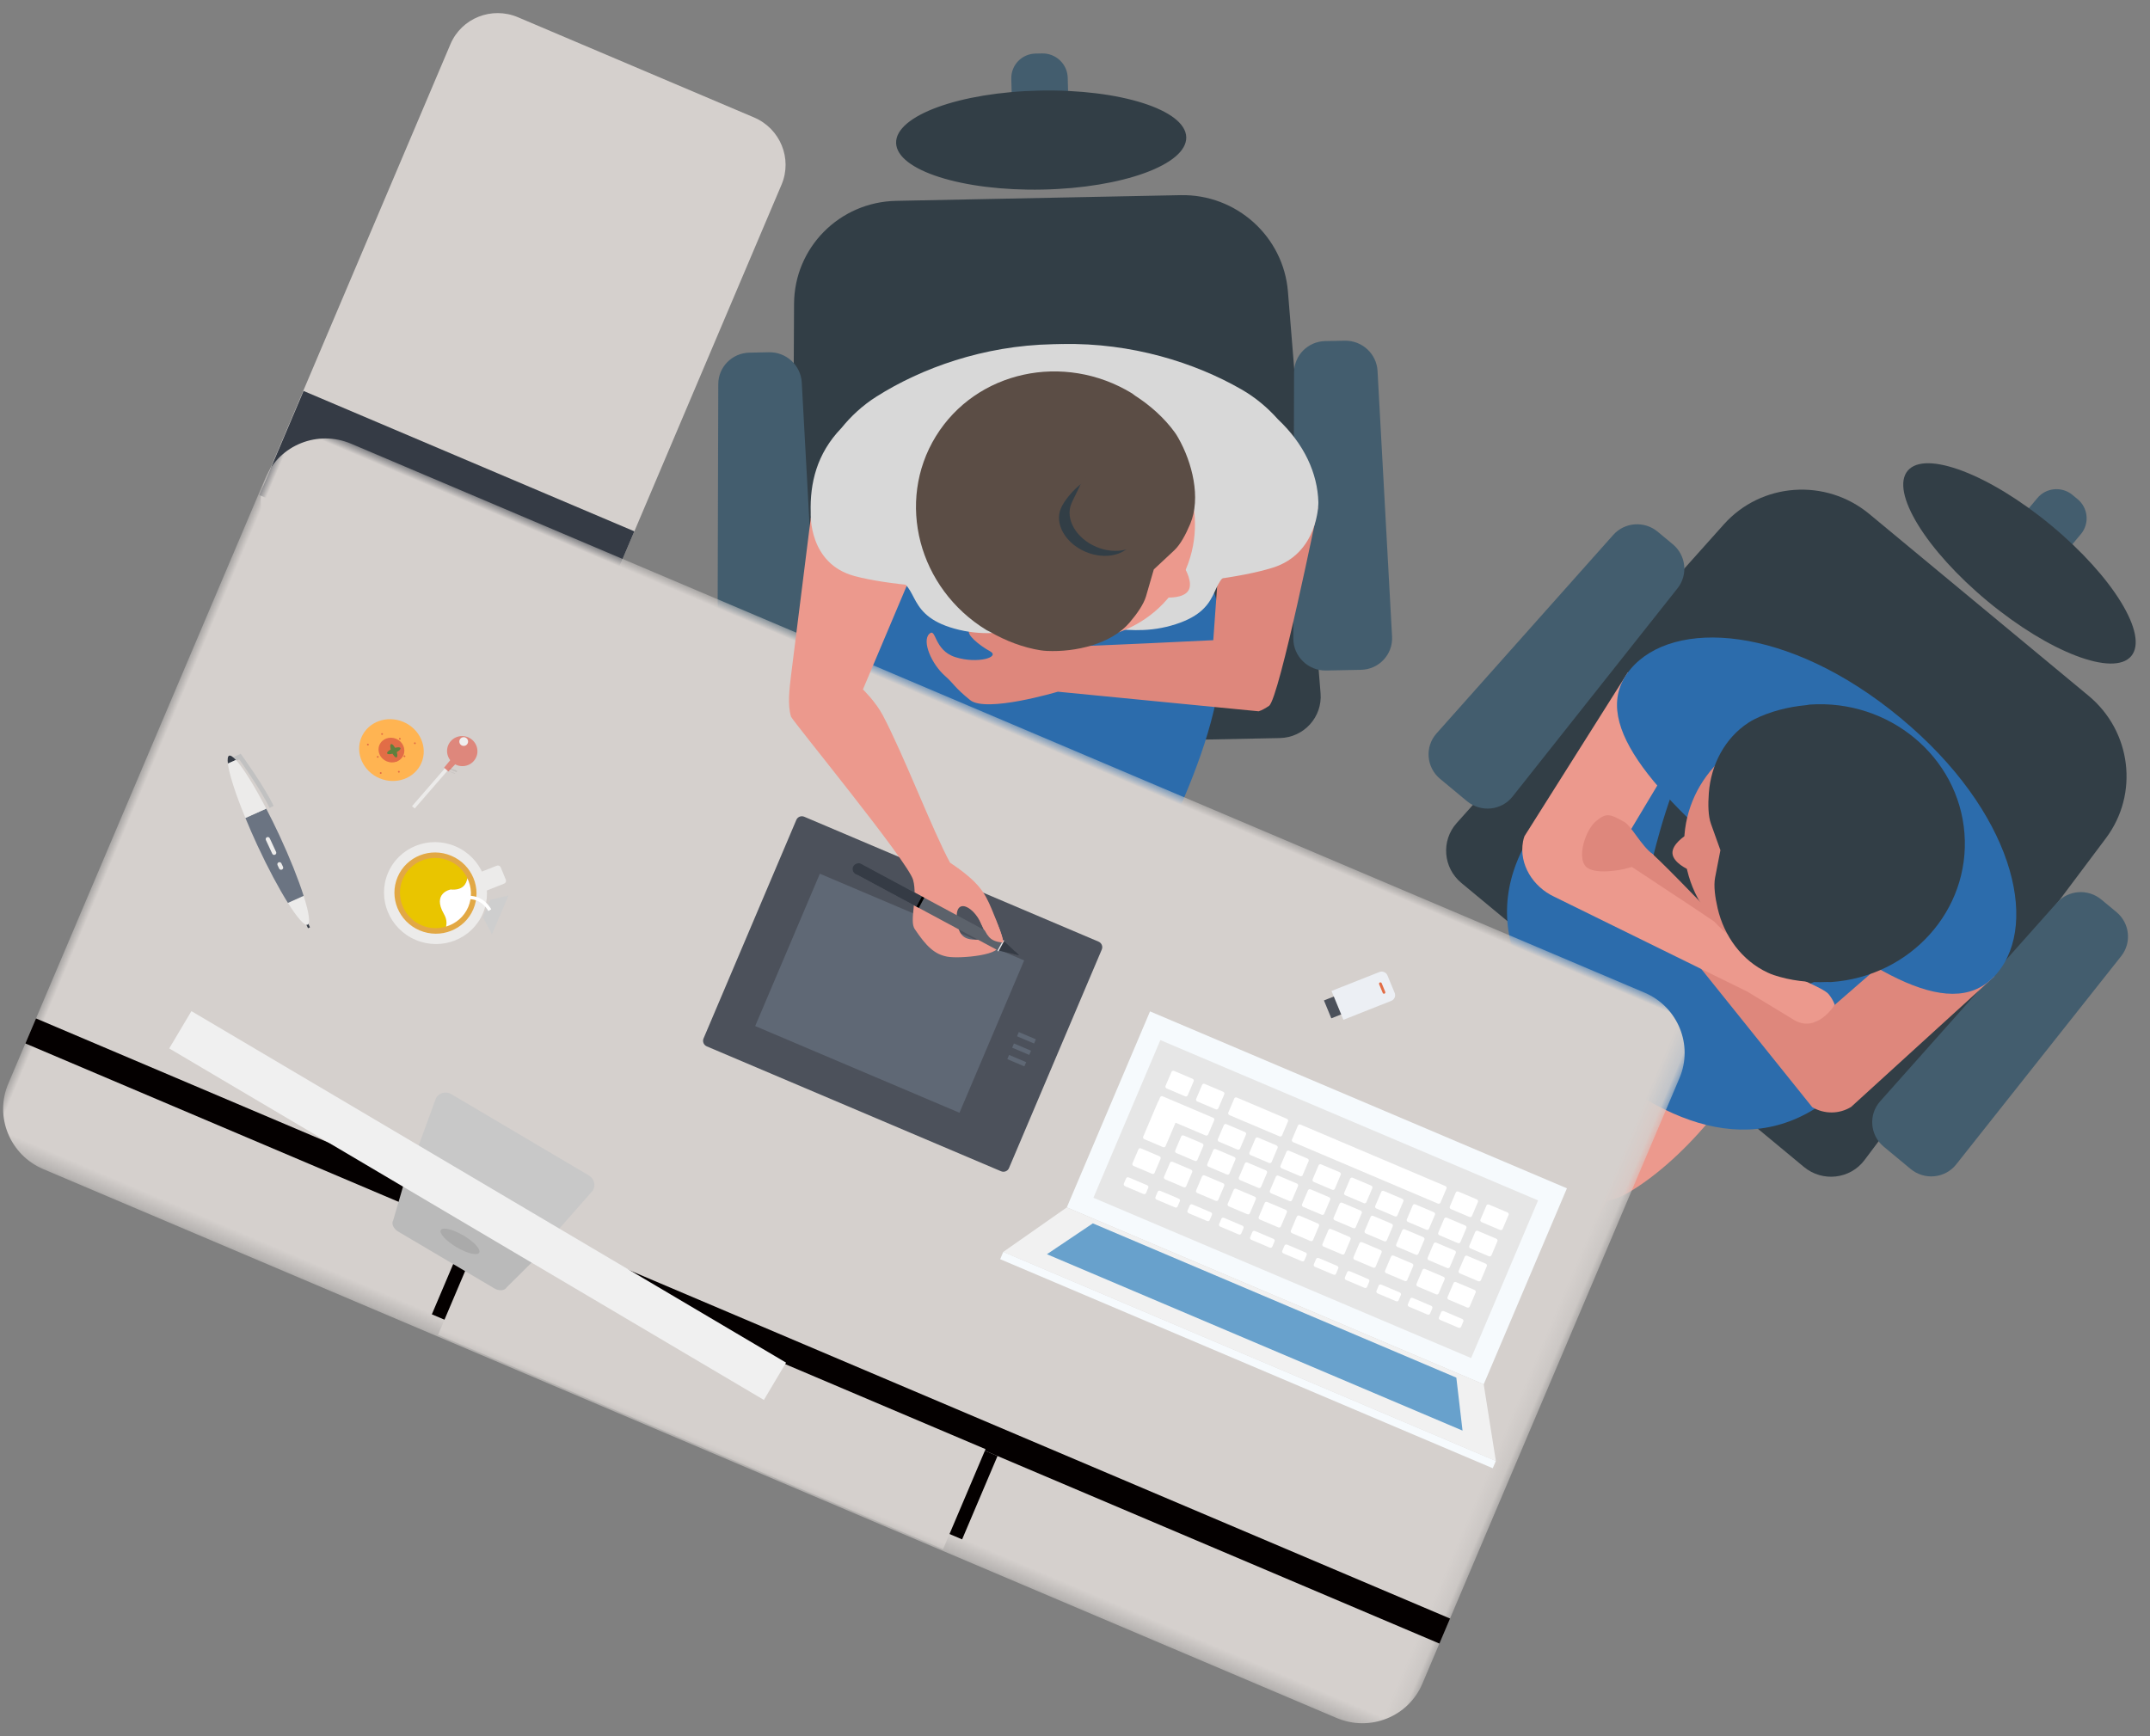 <?xml version="1.0" encoding="UTF-8"?>
<svg width="130px" height="105px" viewBox="0 0 130 105" version="1.1" xmlns="http://www.w3.org/2000/svg" xmlns:xlink="http://www.w3.org/1999/xlink">
    <rect x="0" y="0" width="130" height="105" fill="#808080" stroke="none"/>
    <!-- Generator: Sketch 50.2 (55047) - http://www.bohemiancoding.com/sketch -->
    <title>small-desk</title>
    <desc>Created with Sketch.</desc>
    <defs>
        <polygon id="path-1" points="0 47.656 92.885 47.656 92.885 5.47770701e-05 0 5.47770701e-05"></polygon>
        <polygon id="path-3" points="0 86 114.657 86 114.657 0.159 0 0.159"></polygon>
        <polygon id="path-5" points="0.526 0.046 0.352 0.518 0.054 0.418 0.162 0.046 0.526 0.046"></polygon>
        <polygon id="path-7" points="0.457 0.234 0.352 0.518 0.054 0.418 0.107 0.234 0.457 0.234"></polygon>
    </defs>
    <g id="Page-1" stroke="none" stroke-width="1" fill="none" fill-rule="evenodd">
        <g id="01-Jobs-Copy" transform="translate(-897, -461)">
            <g id="01--Hero">
                <g id="illustration" transform="translate(10, 370)">
                    <g id="small-desk" transform="translate(955.5, 143.5) rotate(23) translate(-955.5, -143.5) translate(898, 100)">
                        <g id="Group-95">
                            <path d="M18.676,10.662 C20.398,10.662 21.795,12.046 21.795,13.753 L21.795,42.485 C21.795,44.191 20.398,45.575 18.676,45.575 L3.166,45.575 C1.443,45.575 0.047,44.191 0.047,42.485 L0.047,13.753 C0.047,12.046 1.443,10.662 3.166,10.662 L18.676,10.662 Z" id="Fill-1" fill="#D5D0CD"></path>
                            <polygon id="Fill-3" fill="#353B45" points="0.066 43.373 21.795 43.373 21.795 36.531 0.066 36.531"></polygon>
                            <path d="M36.475,3.839 L33.36,5.236 L32.082,2.435 C31.738,1.682 32.074,0.795 32.835,0.455 L33.197,0.293 C33.956,-0.048 34.852,0.286 35.196,1.039 L36.475,3.839 Z" id="Fill-5" fill="#435D6E"></path>
                            <path d="M43.198,1.549 C43.885,3.053 40.858,5.88 36.437,7.862 C32.015,9.845 27.874,10.233 27.187,8.728 C26.5,7.224 29.527,4.397 33.948,2.414 C38.37,0.432 42.511,0.045 43.198,1.549" id="Fill-7" fill="#323E46"></path>
                            <path d="M62.604,32.79 L38.069,43.791 C36.759,44.378 35.218,43.775 34.667,42.459 L25.306,20.089 C23.994,16.953 25.431,13.35 28.554,11.949 L44.254,4.91 C47.327,3.531 50.953,4.776 52.507,7.743 L63.813,29.33 C64.486,30.613 63.933,32.193 62.604,32.79" id="Fill-9" fill="#323E46"></path>
                            <path d="M59.369,10.043 L66.453,24.485 C66.931,25.457 66.504,26.627 65.51,27.073 L63.588,27.934 C62.594,28.381 61.423,27.924 61.003,26.925 L54.761,12.106 C54.357,11.148 54.795,10.047 55.749,9.619 L56.829,9.135 C57.785,8.706 58.911,9.109 59.369,10.043" id="Fill-11" fill="#435D6E"></path>
                            <path d="M27.596,24.291 L34.68,38.732 C35.157,39.705 34.73,40.874 33.737,41.319 L31.815,42.181 C30.82,42.627 29.65,42.171 29.229,41.172 L22.987,26.353 C22.583,25.395 23.022,24.294 23.975,23.866 L25.055,23.382 C26.011,22.953 27.137,23.356 27.596,24.291" id="Fill-13" fill="#435D6E"></path>
                            <path d="M43.382,52.062 C43.382,50.087 43.204,49.278 41.945,49.278 C40.686,49.278 40.508,50.087 40.508,52.062 C40.508,53.013 39.922,56.699 39.922,56.699 L43.968,56.699 C43.968,56.699 43.382,53.013 43.382,52.062" id="Fill-15" fill="#DE877C"></path>
                            <path d="M41.945,59.329 C43.128,59.329 43.694,58.147 43.968,56.699 L39.922,56.699 C40.196,58.147 40.762,59.329 41.945,59.329" id="Fill-17" fill="#323E46"></path>
                            <path d="M51.875,52.062 C51.875,50.087 51.697,49.278 50.437,49.278 C49.179,49.278 49,50.087 49,52.062 C49,53.013 48.414,56.699 48.414,56.699 L52.461,56.699 C52.461,56.699 51.875,53.013 51.875,52.062" id="Fill-19" fill="#DE877C"></path>
                            <path d="M50.437,59.329 C51.621,59.329 52.187,58.147 52.461,56.699 L48.414,56.699 C48.689,58.147 49.255,59.329 50.437,59.329" id="Fill-21" fill="#323E46"></path>
                            <path d="M38.655,46.738 C38.655,49.278 39.035,51.577 39.651,53.241 C40.267,54.905 41.118,54.872 42.056,54.872 C42.996,54.872 43.847,54.905 44.462,53.241 C45.077,51.577 45.458,49.278 45.458,46.738 C45.458,44.198 45.077,41.899 44.462,40.235 C43.847,38.57 43.575,38.072 42.636,38.072 C41.697,38.072 40.267,38.57 39.651,40.235 C39.035,41.899 38.655,44.198 38.655,46.738" id="Fill-23" fill="#EC998D"></path>
                            <path d="M46.924,46.738 C46.924,49.278 47.305,51.577 47.921,53.241 C48.536,54.905 49.387,54.872 50.325,54.872 C51.265,54.872 52.116,54.905 52.731,53.241 C53.346,51.577 53.727,49.278 53.727,46.738 C53.727,44.198 53.346,41.899 52.731,40.235 C52.116,38.57 50.686,38.072 49.746,38.072 C48.807,38.072 48.536,38.57 47.921,40.235 C47.305,41.899 46.924,44.198 46.924,46.738" id="Fill-25" fill="#EC998D"></path>
                            <path d="M58.687,38.42 C58.687,30.951 57.152,22.695 46.443,22.695 C35.733,22.695 34.197,30.951 34.197,38.42 C34.197,45.888 39.679,48.405 46.443,48.405 C53.205,48.405 58.687,45.888 58.687,38.42" id="Fill-27" fill="#2C6CAC"></path>
                            <path d="M101.475,5.449 L98.202,4.469 L99.1,1.527 C99.341,0.736 100.184,0.289 100.982,0.528 L101.363,0.642 C102.162,0.881 102.614,1.716 102.372,2.507 L101.475,5.449 Z" id="Fill-29" fill="#435D6E"></path>
                            <path d="M108.057,8.11 C107.576,9.691 103.419,9.844 98.773,8.454 C94.128,7.063 90.752,4.654 91.235,3.073 C91.717,1.493 95.874,1.339 100.519,2.729 C105.165,4.12 108.539,6.529 108.057,8.11" id="Fill-31" fill="#323E46"></path>
                            <path d="M101.911,44.283 L76.132,36.566 C74.756,36.153 73.997,34.695 74.457,33.344 L82.271,10.4 C83.367,7.182 86.842,5.407 90.123,6.389 L106.62,11.328 C109.849,12.296 111.752,15.596 110.951,18.844 L105.121,42.468 C104.775,43.873 103.308,44.702 101.911,44.283" id="Fill-33" fill="#323E46"></path>
                            <path d="M114.588,25.051 L110.327,40.543 C110.04,41.585 108.942,42.187 107.898,41.875 L105.879,41.27 C104.833,40.958 104.256,39.851 104.603,38.825 L109.749,23.598 C110.081,22.613 111.143,22.07 112.145,22.37 L113.28,22.71 C114.284,23.01 114.864,24.048 114.588,25.051" id="Fill-35" fill="#435D6E"></path>
                            <path d="M81.203,15.056 L76.942,30.548 C76.655,31.59 75.557,32.193 74.513,31.881 L72.494,31.275 C71.448,30.962 70.871,29.856 71.217,28.83 L76.363,13.603 C76.696,12.619 77.758,12.075 78.76,12.374 L79.895,12.715 C80.899,13.015 81.479,14.053 81.203,15.056" id="Fill-37" fill="#435D6E"></path>
                            <path d="M84.088,46.12 C84.665,44.229 84.731,43.403 83.525,43.042 C82.32,42.681 81.913,43.405 81.336,45.296 C81.059,46.206 79.422,49.566 79.422,49.566 L83.295,50.726 C83.295,50.726 83.811,47.03 84.088,46.12" id="Fill-39" fill="#DE877C"></path>
                            <path d="M80.591,52.664 C81.723,53.003 82.61,52.034 83.295,50.726 L79.422,49.567 C79.261,51.032 79.458,52.325 80.591,52.664" id="Fill-41" fill="#323E46"></path>
                            <path d="M92.218,48.554 C92.795,46.662 92.86,45.837 91.655,45.476 C90.45,45.115 90.043,45.838 89.466,47.73 C89.189,48.64 87.552,52 87.552,52 L91.425,53.16 C91.425,53.16 91.94,49.464 92.218,48.554" id="Fill-43" fill="#DE877C"></path>
                            <path d="M88.72,55.098 C89.853,55.437 90.739,54.468 91.426,53.16 L87.552,52.001 C87.391,53.466 87.588,54.759 88.72,55.098" id="Fill-45" fill="#323E46"></path>
                            <path d="M81.118,39.669 C80.376,42.099 80.07,44.41 80.173,46.179 C80.277,47.949 81.1,48.16 81.999,48.429 C82.898,48.699 83.702,48.975 84.778,47.558 C85.852,46.141 86.889,44.049 87.63,41.618 C88.371,39.187 88.678,36.877 88.575,35.107 C88.472,33.337 88.358,32.784 87.459,32.514 C86.56,32.245 85.046,32.311 83.97,33.729 C82.895,35.145 81.86,37.238 81.118,39.669" id="Fill-47" fill="#EC998D"></path>
                            <path d="M89.033,42.038 C88.292,44.469 87.985,46.779 88.089,48.549 C88.192,50.318 89.016,50.53 89.915,50.799 C90.814,51.068 91.618,51.344 92.693,49.927 C93.768,48.511 94.804,46.419 95.545,43.988 C96.287,41.557 96.594,39.246 96.491,37.477 C96.387,35.707 95.164,34.821 94.265,34.552 C93.366,34.283 92.961,34.681 91.886,36.098 C90.811,37.515 89.775,39.607 89.033,42.038" id="Fill-49" fill="#EC998D"></path>
                            <path d="M102.722,37.447 C104.903,30.297 105.843,21.954 95.592,18.885 C85.341,15.816 81.459,23.279 79.279,30.428 C77.098,37.577 81.611,41.557 88.085,43.495 C94.559,45.433 100.542,44.596 102.722,37.447" id="Fill-51" fill="#2C6CAC"></path>
                            <g id="Group-55" transform="translate(0, 38.344)">
                                <mask id="mask-2" fill="white">
                                    <use xlink:href="#path-1"></use>
                                </mask>
                                <g id="Clip-54"></g>
                                <path d="M0,3.929 C0,1.759 1.775,5.47770701e-05 3.965,5.47770701e-05 L88.919,5.47770701e-05 C91.109,5.47770701e-05 92.885,1.759 92.885,3.929 L92.885,43.727 C92.885,45.897 91.109,47.656 88.919,47.656 L3.965,47.656 C1.775,47.656 0,45.897 0,43.727 L0,3.929 Z" id="Fill-53" fill="#D5D0CD" mask="url(#mask-2)"></path>
                            </g>
                            <polygon id="Fill-56" fill="#040000" points="0.002 79.427 92.887 79.427 92.887 77.783 0.002 77.783"></polygon>
                            <polygon id="Fill-58" fill="#040000" points="29.026 84.904 63.858 84.904 63.858 79.427 29.026 79.427"></polygon>
                            <mask id="mask-4" fill="white">
                                <use xlink:href="#path-3"></use>
                            </mask>
                            <g id="Clip-61"></g>
                            <polygon id="Fill-60" fill="#D5D0CD" mask="url(#mask-4)" points="29.856 85.9 63.029 85.9 63.029 79.327 29.856 79.327"></polygon>
                            <path d="M37.997,48.405 L57.326,48.405 C57.529,48.405 57.693,48.567 57.693,48.768 L57.693,63.128 C57.693,63.329 57.529,63.491 57.326,63.491 L37.997,63.491 C37.794,63.491 37.629,63.329 37.629,63.128 L37.629,48.768 C37.629,48.567 37.794,48.405 37.997,48.405" id="Fill-62" fill="#4C515B" mask="url(#mask-4)"></path>
                            <polygon id="Fill-63" fill="#5F6875" mask="url(#mask-4)" points="40.21 61.217 53.63 61.217 53.63 51.208 40.21 51.208"></polygon>
                            <polygon id="Fill-64" fill="#5F6875" mask="url(#mask-4)" points="55.025 57.102 56.146 57.102 56.146 56.825 55.025 56.825"></polygon>
                            <polygon id="Fill-65" fill="#5F6875" mask="url(#mask-4)" points="55.025 56.349 56.146 56.349 56.146 56.072 55.025 56.072"></polygon>
                            <polygon id="Fill-66" fill="#5F6875" mask="url(#mask-4)" points="55.025 55.6 56.146 55.6 56.146 55.323 55.025 55.323"></polygon>
                            <path d="M31.292,31.599 L34.831,32.39 L38.241,32.898 L38.252,39.93 C38.252,39.93 39.254,40.32 39.955,40.889 C42.084,42.619 45.479,46.157 47.196,47.518 C49.307,47.917 49.861,48.398 50.589,49.097 C51.319,49.797 52.13,50.682 52.024,50.716 C51.182,50.99 50.929,50.712 50.393,50.201 C49.425,49.281 48.031,49.327 49.161,50.899 C49.973,52.029 50.908,50.564 51.71,50.933 C52.512,51.303 50.022,52.653 49.251,52.818 C48.481,52.984 47.842,52.727 46.796,52.046 C46.289,51.715 46.241,50.242 45.549,49.352 C44.857,48.462 35.071,43.347 34.897,43.147 C34.41,42.584 34.138,41.592 33.929,40.879 L31.292,31.599 Z" id="Fill-67" fill="#EC998D" mask="url(#mask-4)"></path>
                            <path d="M42.279,49.682 C42.156,49.671 42.05,49.724 42.042,49.801 L42.004,50.218 C41.997,50.294 42.091,50.366 42.214,50.377 L51.948,51.272 L52.013,50.577 L42.279,49.682 Z" id="Fill-68" fill="#5C626B" mask="url(#mask-4)"></path>
                            <path d="M42.279,49.682 C42.156,49.671 42.05,49.724 42.042,49.801 L42.004,50.218 C41.997,50.294 42.091,50.366 42.214,50.377 L46.358,50.758 L46.423,50.063 L42.279,49.682 Z" id="Fill-69" fill="#353B45" mask="url(#mask-4)"></path>
                            <polygon id="Fill-70" fill="#353B45" mask="url(#mask-4)" points="51.948 51.272 52.011 50.598 53.22 51.038"></polygon>
                            <polygon id="Fill-71" fill="#353B45" mask="url(#mask-4)" points="53.22 51.039 52.91 50.925 52.894 51.098"></polygon>
                            <path d="M51.916,51.279 L51.979,50.601 C51.981,50.581 51.999,50.566 52.019,50.568 C52.04,50.569 52.054,50.587 52.053,50.607 L51.989,51.285 C51.988,51.305 51.969,51.32 51.949,51.318 C51.929,51.316 51.914,51.298 51.916,51.279" id="Fill-72" fill="#E4E6EA" mask="url(#mask-4)"></path>
                            <polygon id="Fill-73" fill="#000000" mask="url(#mask-4)" points="46.358 50.758 46.423 50.063 46.59 50.078 46.525 50.773"></polygon>
                            <path d="M42.207,50.376 C42.019,50.359 41.882,50.194 41.899,50.008 C41.916,49.822 42.082,49.685 42.27,49.703 C42.458,49.72 42.596,49.885 42.579,50.07 C42.562,50.256 42.395,50.393 42.207,50.376" id="Fill-74" fill="#353B45" mask="url(#mask-4)"></path>
                            <path d="M59.285,19.04 L57.196,22.362 L55.33,25.236 L56.589,28.913 C56.589,28.913 50.331,31.944 47.68,33.161 C47.17,33.396 43.358,32.855 42.79,34.129 C42.662,34.418 43.68,34.732 44.421,34.803 C45.162,34.874 44.034,35.814 42.641,35.95 C41.249,36.085 40.864,34.713 40.629,35.282 C40.395,35.851 41.453,36.89 42.501,37.239 C43.219,37.478 43.271,37.648 44.474,37.992 C45.676,38.336 49.155,35.453 49.155,35.453 L60.797,31.799 C60.95,31.668 61.102,31.472 61.244,31.249 C61.644,30.622 59.285,19.04 59.285,19.04" id="Fill-75" fill="#DE877C" mask="url(#mask-4)"></path>
                            <path d="M56.093,24.635 C54.784,25.666 56.583,26.954 53.889,29.104 C52.588,30.142 51.368,30.407 50.429,30.772 C48.838,31.392 47.288,32.087 45.767,32.862 C44.871,33.32 43.865,34.053 42.22,34.337 C38.811,34.923 39.022,32.734 37.376,33.027 C36.298,33.219 41.661,30.432 44.897,29.228 C46.048,28.8 47.163,28.299 48.248,27.726 C51.297,26.111 56.95,23.96 56.093,24.635" id="Fill-76" fill="#D8D8D8" mask="url(#mask-4)"></path>
                            <path d="M31.165,31.317 C30.433,29.716 30.103,27.91 30.879,25.887 C31.128,25.021 31.506,24.149 32.084,23.313 C33.916,20.662 36.834,17.946 40.654,16.232 C40.662,16.228 40.668,16.224 40.674,16.222 C40.758,16.184 40.84,16.148 40.923,16.11 C41.007,16.073 41.088,16.036 41.172,15.998 C41.179,15.995 41.186,15.993 41.193,15.99 C45.014,14.278 49,13.898 52.219,14.285 C53.234,14.406 54.145,14.699 54.965,15.087 C57.012,15.843 58.45,17.154 59.181,18.755 C59.213,18.826 60.392,21.605 58.177,23.479 C56.603,24.811 53.753,26.418 50.819,27.881 C50.329,28.129 49.823,28.373 49.309,28.618 C48.787,28.869 48.274,29.109 47.766,29.342 C47.626,29.406 47.497,29.471 47.356,29.535 C47.275,29.571 47.187,29.608 47.106,29.644 C47.025,29.681 46.938,29.722 46.858,29.758 C46.716,29.822 46.582,29.874 46.441,29.936 C45.929,30.161 45.408,30.384 44.874,30.607 C44.349,30.829 43.829,31.043 43.317,31.244 C40.272,32.463 37.172,33.523 35.123,33.816 C32.239,34.228 31.197,31.388 31.165,31.317" id="Fill-77" fill="#D8D8D8" mask="url(#mask-4)"></path>
                            <path d="M47.083,18.528 C43.059,17.933 39.323,20.596 38.738,24.477 C38.154,28.357 40.942,31.985 44.966,32.581 C48.99,33.176 52.727,30.513 53.312,26.632 C53.895,22.752 51.107,19.123 47.083,18.528" id="Fill-78" fill="#EC998D" mask="url(#mask-4)"></path>
                            <path d="M53.336,25.607 C53.336,25.607 52.768,25.793 52.656,26.535 C52.544,27.277 53.032,27.619 53.032,27.619 C53.032,27.619 53.948,27.294 54.032,26.738 C54.116,26.184 53.336,25.607 53.336,25.607" id="Fill-79" fill="#EC998D" mask="url(#mask-4)"></path>
                            <path d="M46.445,17.145 C47.563,17.336 48.626,17.709 49.524,18.247 C49.63,18.31 49.74,18.386 49.851,18.471 C51.217,19.512 52.552,21.277 52.558,22.984 C52.561,23.683 52.497,24.375 52.293,24.834 L51.607,26.38 L51.808,28.057 C51.867,28.555 51.724,29.236 51.516,29.903 C51.006,31.535 49.21,32.836 47.596,33.436 C47.465,33.485 47.337,33.526 47.218,33.556 C46.201,33.81 45.073,33.86 43.948,33.72 C43.876,33.711 43.807,33.719 43.735,33.709 C42.54,33.532 41.436,33.131 40.464,32.557 C39.491,31.984 38.649,31.238 37.979,30.37 C37.31,29.502 36.811,28.514 36.523,27.455 C36.234,26.396 36.156,25.268 36.329,24.121 C36.502,22.974 36.909,21.917 37.496,20.988 C38.085,20.058 38.853,19.257 39.75,18.621 C40.646,17.985 41.671,17.516 42.771,17.248 C43.87,16.98 45.044,16.917 46.239,17.093 C46.31,17.104 46.374,17.133 46.445,17.145" id="Fill-80" fill="#5B4D45" mask="url(#mask-4)"></path>
                            <path d="M47.753,47.609 C48.02,47.82 49.305,48.537 50.448,49.159 C51.185,49.561 52.131,50.682 52.024,50.717 C51.182,50.99 50.983,50.65 50.392,50.201" id="Fill-81" fill="#EC998D" mask="url(#mask-4)"></path>
                            <path d="M83.835,26.091 C85.119,27.088 83.321,29.439 85.965,31.53 C87.241,32.539 88.447,32.51 89.372,32.711 C90.942,33.05 92.468,33.507 93.965,34.086 C94.848,34.427 95.836,35.112 97.462,34.972 C100.831,34.682 100.649,31.738 102.276,31.612 C103.341,31.529 98.062,29.421 94.871,28.806 C93.735,28.588 92.636,28.258 91.568,27.817 C88.568,26.579 82.994,25.437 83.835,26.091" id="Fill-82" fill="#2C6CAC" mask="url(#mask-4)"></path>
                            <path d="M85.974,23.031 C86.687,20.692 88.242,18.845 90.178,17.752 C92.115,16.658 94.433,16.317 96.674,16.988 C98.914,17.659 100.654,19.215 101.655,21.188 C102.656,23.161 102.918,25.551 102.205,27.89 C101.491,30.231 97.692,34.183 97.692,34.183 C97.692,34.183 93.512,34.211 91.27,33.541 C89.029,32.87 86.215,30.747 86.215,30.747 C86.215,30.747 85.26,25.371 85.974,23.031" id="Fill-83" fill="#323E46" mask="url(#mask-4)"></path>
                            <path d="M108.017,29.159 L105.834,30.297 L101.605,30.822 L99.111,35.941 C99.111,35.941 86.541,30.467 86.005,30.428 C85.502,30.391 84.855,30.353 84.351,30.372 C83.847,30.39 82.663,32.095 82.969,32.495 C83.245,32.856 83.628,33.165 84.117,33.359 C84.604,33.552 85.502,34.063 86.198,33.959 L88.356,33.987 L100.959,40.758 C101.798,40.872 102.632,40.513 103.119,39.827 L108.017,29.159 Z" id="Fill-84" fill="#DE877C" mask="url(#mask-4)"></path>
                            <path d="M80.425,20.899 L81.607,23.044 L84.835,25.801 L84.051,31.432 C84.051,31.432 94.197,33.239 95.707,33.72 C96.554,33.991 98.751,33.826 99.219,34.087 C99.658,34.333 99.794,34.532 99.794,34.532 C99.794,34.532 99.474,36.659 97.753,36.313 L94.609,35.859 L81.632,35.139 C80.216,35.09 78.894,34.176 78.587,32.806 C78.56,32.687 78.545,32.573 78.542,32.468 L80.425,20.899 Z" id="Fill-85" fill="#EC998D" mask="url(#mask-4)"></path>
                            <path d="M82.17,29.938 C82.551,29.206 82.775,29.216 83.75,29.318 C84.257,29.371 85.246,30.241 86.107,30.444 C86.733,30.592 84.816,31.979 84.816,31.979 C84.816,31.979 83.341,33.035 82.644,32.698 C81.948,32.361 81.789,30.669 82.17,29.938" id="Fill-86" fill="#DE877C" mask="url(#mask-4)"></path>
                            <path d="M80.497,20.663 C81.662,16.842 88.203,14.467 96.669,17.002 C105.135,19.537 109.255,25.102 108.089,28.924 C106.923,32.745 101.321,32.045 92.855,29.509 C84.388,26.975 79.332,24.485 80.497,20.663" id="Fill-87" fill="#2C6CAC" mask="url(#mask-4)"></path>
                            <path d="M87.481,28.645 C87.481,28.645 88.079,28.64 88.424,29.307 C88.77,29.976 88.418,30.455 88.418,30.455 C88.418,30.455 87.446,30.437 87.187,29.937 C86.928,29.438 87.481,28.645 87.481,28.645" id="Fill-88" fill="#DE877C" mask="url(#mask-4)"></path>
                            <path d="M91.116,19.955 C94.737,18.115 99.137,19.453 100.945,22.943 C102.752,26.434 101.283,30.756 97.663,32.596 C94.043,34.437 89.643,33.098 87.835,29.608 C86.027,26.117 87.497,21.795 91.116,19.955" id="Fill-89" fill="#DE877C" mask="url(#mask-4)"></path>
                            <path d="M91.126,18.521 C90.13,19.056 89.242,19.748 88.565,20.541 C88.486,20.635 88.406,20.742 88.328,20.857 C87.371,22.277 87.234,24.089 87.78,25.708 C88.004,26.371 88.287,27.007 88.628,27.377 L89.778,28.623 L90.13,30.276 C90.235,30.766 90.59,31.366 91.003,31.932 C92.013,33.316 93.578,34.262 95.301,34.32 C95.441,34.325 95.575,34.323 95.698,34.313 C96.743,34.232 97.828,33.92 98.848,33.431 C98.913,33.4 98.982,33.386 99.046,33.353 C100.122,32.806 101.038,32.077 101.774,31.224 C102.51,30.373 103.066,29.399 103.42,28.364 C103.775,27.33 103.928,26.235 103.859,25.14 C103.789,24.046 103.499,22.953 102.964,21.921 C102.43,20.889 101.703,20.016 100.846,19.323 C99.988,18.629 99.001,18.114 97.947,17.796 C96.892,17.478 95.769,17.357 94.641,17.453 C93.514,17.548 92.381,17.86 91.305,18.407 C91.242,18.439 91.189,18.487 91.126,18.521" id="Fill-90" fill="#323E46" mask="url(#mask-4)"></path>
                            <path d="M24.653,80.58 C24.621,80.818 24.863,81.047 25.194,81.091 L31.895,81.984 C32.227,82.029 32.521,81.871 32.554,81.633 L34.068,77.924 C34.101,77.685 33.858,77.456 33.528,77.412 L24.841,76.254 C24.509,76.21 24.215,76.367 24.182,76.606 L24.653,80.58 Z" id="Fill-91" fill="#BABABA" mask="url(#mask-4)"></path>
                            <path d="M28.814,80.583 C29.552,80.682 30.174,80.579 30.205,80.354 C30.235,80.13 29.662,79.867 28.924,79.769 C28.187,79.671 27.564,79.773 27.534,79.998 C27.503,80.223 28.076,80.485 28.814,80.583" id="Fill-92" fill="#AAAAAA" mask="url(#mask-4)"></path>
                            <path d="M35.061,74.208 C35.111,73.846 34.854,73.512 34.488,73.464 L24.899,72.186 C24.533,72.137 24.197,72.391 24.148,72.753 L24.357,76.88 L33.758,78.133 L35.061,74.208 Z" id="Fill-93" fill="#C8C8C8" mask="url(#mask-4)"></path>
                            <polygon id="Fill-94" fill="#F0F0F0" mask="url(#mask-4)" points="8.125 76.306 49.53 81.825 49.883 79.225 8.479 73.705"></polygon>
                        </g>
                        <polygon id="Fill-96" points="48 82.813 49.573 83 50 80.188 48.427 80"></polygon>
                        <polygon id="Fill-98" points="8 76.813 9.573 77 10 74.188 8.427 74"></polygon>
                        <g id="Group-194" transform="translate(4, 21)">
                            <polygon id="Fill-100" fill="#F6FAFD" points="57.84 42.949 85.225 42.949 85.225 30.072 57.84 30.072"></polygon>
                            <polygon id="Fill-102" fill="#F1F1F1" points="57.84 42.949 85.225 42.949 87.711 46.928 55.355 46.928"></polygon>
                            <polygon id="Fill-103" fill="#68A1CC" points="59.666 43.224 83.543 43.224 85.14 46.026 57.84 46.026"></polygon>
                            <polygon id="Fill-104" fill="#F6FAFD" points="55.355 47.407 87.711 47.407 87.711 46.928 55.355 46.928"></polygon>
                            <polygon id="Fill-105" fill="#E6E6E6" points="59.093 41.785 83.905 41.785 83.905 31.426 59.093 31.426"></polygon>
                            <path d="M78.382,40.394 C78.449,40.394 78.504,40.344 78.504,40.281 L78.504,39.932 C78.504,39.869 78.449,39.818 78.382,39.818 L77.17,39.818 C77.102,39.818 77.048,39.869 77.048,39.932 L77.048,40.281 C77.048,40.344 77.102,40.394 77.17,40.394 L78.382,40.394 Z" id="Fill-106" fill="#FFFFFF"></path>
                            <path d="M76.307,40.394 C76.374,40.394 76.429,40.344 76.429,40.281 L76.429,39.932 C76.429,39.869 76.374,39.818 76.307,39.818 L75.095,39.818 C75.027,39.818 74.973,39.869 74.973,39.932 L74.973,40.281 C74.973,40.344 75.027,40.394 75.095,40.394 L76.307,40.394 Z" id="Fill-107" fill="#FFFFFF"></path>
                            <path d="M73.057,39.818 C72.989,39.818 72.934,39.87 72.934,39.932 L72.934,40.281 C72.934,40.344 72.989,40.394 73.057,40.394 L74.269,40.394 C74.336,40.394 74.391,40.344 74.391,40.281 L74.391,39.932 C74.391,39.87 74.336,39.818 74.269,39.818 L73.057,39.818 Z" id="Fill-108" fill="#FFFFFF"></path>
                            <path d="M70.982,39.818 C70.915,39.818 70.86,39.87 70.86,39.932 L70.86,40.281 C70.86,40.344 70.915,40.394 70.982,40.394 L72.194,40.394 C72.262,40.394 72.316,40.344 72.316,40.281 L72.316,39.932 C72.316,39.87 72.262,39.818 72.194,39.818 L70.982,39.818 Z" id="Fill-109" fill="#FFFFFF"></path>
                            <path d="M68.871,39.818 C68.804,39.818 68.749,39.87 68.749,39.932 L68.749,40.281 C68.749,40.344 68.804,40.394 68.871,40.394 L70.083,40.394 C70.151,40.394 70.205,40.344 70.205,40.281 L70.205,39.932 C70.205,39.87 70.151,39.818 70.083,39.818 L68.871,39.818 Z" id="Fill-110" fill="#FFFFFF"></path>
                            <path d="M66.832,39.818 C66.765,39.818 66.711,39.87 66.711,39.932 L66.711,40.281 C66.711,40.344 66.765,40.394 66.832,40.394 L68.045,40.394 C68.112,40.394 68.167,40.344 68.167,40.281 L68.167,39.932 C68.167,39.87 68.112,39.818 68.045,39.818 L66.832,39.818 Z" id="Fill-111" fill="#FFFFFF"></path>
                            <path d="M65.97,40.394 C66.037,40.394 66.092,40.344 66.092,40.281 L66.092,39.932 C66.092,39.869 66.037,39.818 65.97,39.818 L64.758,39.818 C64.69,39.818 64.636,39.869 64.636,39.932 L64.636,40.281 C64.636,40.344 64.69,40.394 64.758,40.394 L65.97,40.394 Z" id="Fill-112" fill="#FFFFFF"></path>
                            <path d="M62.651,39.818 C62.584,39.818 62.529,39.87 62.529,39.932 L62.529,40.281 C62.529,40.344 62.584,40.394 62.651,40.394 L63.863,40.394 C63.931,40.394 63.985,40.344 63.985,40.281 L63.985,39.932 C63.985,39.87 63.931,39.818 63.863,39.818 L62.651,39.818 Z" id="Fill-113" fill="#FFFFFF"></path>
                            <path d="M60.576,39.818 C60.509,39.818 60.454,39.87 60.454,39.932 L60.454,40.281 C60.454,40.344 60.509,40.394 60.576,40.394 L61.788,40.394 C61.856,40.394 61.91,40.344 61.91,40.281 L61.91,39.932 C61.91,39.87 61.856,39.818 61.788,39.818 L60.576,39.818 Z" id="Fill-114" fill="#FFFFFF"></path>
                            <path d="M78.382,39.065 C78.449,39.065 78.504,39.014 78.504,38.952 L78.504,38.027 C78.504,37.964 78.449,37.913 78.382,37.913 L77.17,37.913 C77.102,37.913 77.048,37.964 77.048,38.027 L77.048,38.952 C77.048,39.014 77.102,39.065 77.17,39.065 L78.382,39.065 Z" id="Fill-115" fill="#FFFFFF"></path>
                            <path d="M76.307,39.065 C76.374,39.065 76.429,39.014 76.429,38.952 L76.429,38.027 C76.429,37.964 76.374,37.913 76.307,37.913 L75.095,37.913 C75.027,37.913 74.973,37.964 74.973,38.027 L74.973,38.952 C74.973,39.014 75.027,39.065 75.095,39.065 L76.307,39.065 Z" id="Fill-116" fill="#FFFFFF"></path>
                            <path d="M73.057,37.913 C72.989,37.913 72.934,37.964 72.934,38.026 L72.934,38.951 C72.934,39.015 72.989,39.065 73.057,39.065 L74.269,39.065 C74.336,39.065 74.391,39.015 74.391,38.951 L74.391,38.026 C74.391,37.964 74.336,37.913 74.269,37.913 L73.057,37.913 Z" id="Fill-117" fill="#FFFFFF"></path>
                            <path d="M70.982,37.913 C70.915,37.913 70.86,37.964 70.86,38.026 L70.86,38.951 C70.86,39.015 70.915,39.065 70.982,39.065 L72.194,39.065 C72.262,39.065 72.316,39.015 72.316,38.951 L72.316,38.026 C72.316,37.964 72.262,37.913 72.194,37.913 L70.982,37.913 Z" id="Fill-118" fill="#FFFFFF"></path>
                            <path d="M68.871,37.913 C68.804,37.913 68.749,37.964 68.749,38.026 L68.749,38.951 C68.749,39.015 68.804,39.065 68.871,39.065 L70.083,39.065 C70.151,39.065 70.205,39.015 70.205,38.951 L70.205,38.026 C70.205,37.964 70.151,37.913 70.083,37.913 L68.871,37.913 Z" id="Fill-119" fill="#FFFFFF"></path>
                            <path d="M66.832,37.913 C66.765,37.913 66.711,37.964 66.711,38.026 L66.711,38.951 C66.711,39.015 66.765,39.065 66.832,39.065 L68.045,39.065 C68.112,39.065 68.167,39.015 68.167,38.951 L68.167,38.026 C68.167,37.964 68.112,37.913 68.045,37.913 L66.832,37.913 Z" id="Fill-120" fill="#FFFFFF"></path>
                            <path d="M65.97,39.065 C66.037,39.065 66.092,39.014 66.092,38.952 L66.092,38.027 C66.092,37.964 66.037,37.913 65.97,37.913 L64.758,37.913 C64.69,37.913 64.636,37.964 64.636,38.027 L64.636,38.952 C64.636,39.014 64.69,39.065 64.758,39.065 L65.97,39.065 Z" id="Fill-121" fill="#FFFFFF"></path>
                            <path d="M62.651,37.913 C62.584,37.913 62.529,37.964 62.529,38.026 L62.529,38.951 C62.529,39.015 62.584,39.065 62.651,39.065 L63.863,39.065 C63.931,39.065 63.985,39.015 63.985,38.951 L63.985,38.026 C63.985,37.964 63.931,37.913 63.863,37.913 L62.651,37.913 Z" id="Fill-122" fill="#FFFFFF"></path>
                            <path d="M60.576,37.913 C60.509,37.913 60.454,37.964 60.454,38.026 L60.454,38.951 C60.454,39.015 60.509,39.065 60.576,39.065 L61.788,39.065 C61.856,39.065 61.91,39.015 61.91,38.951 L61.91,38.026 C61.91,37.964 61.856,37.913 61.788,37.913 L60.576,37.913 Z" id="Fill-123" fill="#FFFFFF"></path>
                            <path d="M78.382,37.337 C78.449,37.337 78.504,37.286 78.504,37.224 L78.504,36.299 C78.504,36.235 78.449,36.185 78.382,36.185 L77.17,36.185 C77.102,36.185 77.048,36.235 77.048,36.299 L77.048,37.224 C77.048,37.286 77.102,37.337 77.17,37.337 L78.382,37.337 Z" id="Fill-124" fill="#FFFFFF"></path>
                            <path d="M76.307,37.337 C76.374,37.337 76.429,37.286 76.429,37.224 L76.429,36.299 C76.429,36.235 76.374,36.185 76.307,36.185 L75.095,36.185 C75.027,36.185 74.973,36.235 74.973,36.299 L74.973,37.224 C74.973,37.286 75.027,37.337 75.095,37.337 L76.307,37.337 Z" id="Fill-125" fill="#FFFFFF"></path>
                            <path d="M73.057,36.185 C72.989,36.185 72.934,36.236 72.934,36.298 L72.934,37.224 C72.934,37.287 72.989,37.337 73.057,37.337 L74.269,37.337 C74.336,37.337 74.391,37.287 74.391,37.224 L74.391,36.298 C74.391,36.236 74.336,36.185 74.269,36.185 L73.057,36.185 Z" id="Fill-126" fill="#FFFFFF"></path>
                            <path d="M70.982,36.185 C70.915,36.185 70.86,36.236 70.86,36.298 L70.86,37.224 C70.86,37.287 70.915,37.337 70.982,37.337 L72.194,37.337 C72.262,37.337 72.316,37.287 72.316,37.224 L72.316,36.298 C72.316,36.236 72.262,36.185 72.194,36.185 L70.982,36.185 Z" id="Fill-127" fill="#FFFFFF"></path>
                            <path d="M68.871,36.185 C68.804,36.185 68.749,36.236 68.749,36.298 L68.749,37.224 C68.749,37.287 68.804,37.337 68.871,37.337 L70.083,37.337 C70.151,37.337 70.205,37.287 70.205,37.224 L70.205,36.298 C70.205,36.236 70.151,36.185 70.083,36.185 L68.871,36.185 Z" id="Fill-128" fill="#FFFFFF"></path>
                            <path d="M66.832,36.185 C66.765,36.185 66.711,36.236 66.711,36.298 L66.711,37.224 C66.711,37.287 66.765,37.337 66.832,37.337 L68.045,37.337 C68.112,37.337 68.167,37.287 68.167,37.224 L68.167,36.298 C68.167,36.236 68.112,36.185 68.045,36.185 L66.832,36.185 Z" id="Fill-129" fill="#FFFFFF"></path>
                            <path d="M65.97,37.337 C66.037,37.337 66.092,37.286 66.092,37.224 L66.092,36.299 C66.092,36.235 66.037,36.185 65.97,36.185 L64.758,36.185 C64.69,36.185 64.636,36.235 64.636,36.299 L64.636,37.224 C64.636,37.286 64.69,37.337 64.758,37.337 L65.97,37.337 Z" id="Fill-130" fill="#FFFFFF"></path>
                            <path d="M62.651,36.185 C62.584,36.185 62.529,36.236 62.529,36.298 L62.529,37.224 C62.529,37.287 62.584,37.337 62.651,37.337 L63.863,37.337 C63.931,37.337 63.985,37.287 63.985,37.224 L63.985,36.298 C63.985,36.236 63.931,36.185 63.863,36.185 L62.651,36.185 Z" id="Fill-131" fill="#FFFFFF"></path>
                            <path d="M78.382,35.698 C78.449,35.698 78.504,35.647 78.504,35.584 L78.504,34.659 C78.504,34.596 78.449,34.546 78.382,34.546 L77.17,34.546 C77.102,34.546 77.048,34.596 77.048,34.659 L77.048,35.584 C77.048,35.647 77.102,35.698 77.17,35.698 L78.382,35.698 Z" id="Fill-132" fill="#FFFFFF"></path>
                            <path d="M76.307,35.698 C76.374,35.698 76.429,35.647 76.429,35.584 L76.429,34.659 C76.429,34.596 76.374,34.546 76.307,34.546 L75.095,34.546 C75.027,34.546 74.973,34.596 74.973,34.659 L74.973,35.584 C74.973,35.647 75.027,35.698 75.095,35.698 L76.307,35.698 Z" id="Fill-133" fill="#FFFFFF"></path>
                            <path d="M73.057,34.545 C72.989,34.545 72.934,34.597 72.934,34.659 L72.934,35.584 C72.934,35.647 72.989,35.697 73.057,35.697 L74.269,35.697 C74.336,35.697 74.391,35.647 74.391,35.584 L74.391,34.659 C74.391,34.597 74.336,34.545 74.269,34.545 L73.057,34.545 Z" id="Fill-134" fill="#FFFFFF"></path>
                            <path d="M70.982,34.545 C70.915,34.545 70.86,34.597 70.86,34.659 L70.86,35.584 C70.86,35.647 70.915,35.697 70.982,35.697 L72.194,35.697 C72.262,35.697 72.316,35.647 72.316,35.584 L72.316,34.659 C72.316,34.597 72.262,34.545 72.194,34.545 L70.982,34.545 Z" id="Fill-135" fill="#FFFFFF"></path>
                            <path d="M68.871,34.545 C68.804,34.545 68.749,34.597 68.749,34.659 L68.749,35.584 C68.749,35.647 68.804,35.697 68.871,35.697 L70.083,35.697 C70.151,35.697 70.205,35.647 70.205,35.584 L70.205,34.659 C70.205,34.597 70.151,34.545 70.083,34.545 L68.871,34.545 Z" id="Fill-136" fill="#FFFFFF"></path>
                            <path d="M66.832,34.545 C66.765,34.545 66.711,34.597 66.711,34.659 L66.711,35.584 C66.711,35.647 66.765,35.697 66.832,35.697 L68.045,35.697 C68.112,35.697 68.167,35.647 68.167,35.584 L68.167,34.659 C68.167,34.597 68.112,34.545 68.045,34.545 L66.832,34.545 Z" id="Fill-137" fill="#FFFFFF"></path>
                            <path d="M65.97,35.698 C66.037,35.698 66.092,35.647 66.092,35.584 L66.092,34.659 C66.092,34.596 66.037,34.546 65.97,34.546 L64.758,34.546 C64.69,34.546 64.636,34.596 64.636,34.659 L64.636,35.584 C64.636,35.647 64.69,35.698 64.758,35.698 L65.97,35.698 Z" id="Fill-138" fill="#FFFFFF"></path>
                            <path d="M80.473,33.97 C80.54,33.97 80.594,33.919 80.594,33.856 L80.594,32.931 C80.594,32.868 80.54,32.818 80.473,32.818 L79.261,32.818 C79.193,32.818 79.138,32.868 79.138,32.931 L79.138,33.856 C79.138,33.919 79.193,33.97 79.261,33.97 L80.473,33.97 Z" id="Fill-139" fill="#FFFFFF"></path>
                            <path d="M82.484,40.394 C82.552,40.394 82.607,40.344 82.607,40.281 L82.607,39.932 C82.607,39.869 82.552,39.818 82.484,39.818 L81.272,39.818 C81.205,39.818 81.151,39.869 81.151,39.932 L81.151,40.281 C81.151,40.344 81.205,40.394 81.272,40.394 L82.484,40.394 Z" id="Fill-140" fill="#FFFFFF"></path>
                            <path d="M79.234,39.818 C79.167,39.818 79.112,39.87 79.112,39.932 L79.112,40.281 C79.112,40.344 79.167,40.394 79.234,40.394 L80.446,40.394 C80.514,40.394 80.568,40.344 80.568,40.281 L80.568,39.932 C80.568,39.87 80.514,39.818 80.446,39.818 L79.234,39.818 Z" id="Fill-141" fill="#FFFFFF"></path>
                            <path d="M82.484,39.065 C82.552,39.065 82.607,39.014 82.607,38.952 L82.607,38.027 C82.607,37.964 82.552,37.913 82.484,37.913 L81.272,37.913 C81.205,37.913 81.151,37.964 81.151,38.027 L81.151,38.952 C81.151,39.014 81.205,39.065 81.272,39.065 L82.484,39.065 Z" id="Fill-142" fill="#FFFFFF"></path>
                            <path d="M79.234,37.913 C79.167,37.913 79.112,37.964 79.112,38.026 L79.112,38.951 C79.112,39.015 79.167,39.065 79.234,39.065 L80.446,39.065 C80.514,39.065 80.568,39.015 80.568,38.951 L80.568,38.026 C80.568,37.964 80.514,37.913 80.446,37.913 L79.234,37.913 Z" id="Fill-143" fill="#FFFFFF"></path>
                            <path d="M82.484,37.337 C82.552,37.337 82.607,37.286 82.607,37.224 L82.607,36.299 C82.607,36.235 82.552,36.185 82.484,36.185 L81.272,36.185 C81.205,36.185 81.151,36.235 81.151,36.299 L81.151,37.224 C81.151,37.286 81.205,37.337 81.272,37.337 L82.484,37.337 Z" id="Fill-144" fill="#FFFFFF"></path>
                            <path d="M79.234,36.185 C79.167,36.185 79.112,36.236 79.112,36.298 L79.112,37.224 C79.112,37.287 79.167,37.337 79.234,37.337 L80.446,37.337 C80.514,37.337 80.568,37.287 80.568,37.224 L80.568,36.298 C80.568,36.236 80.514,36.185 80.446,36.185 L79.234,36.185 Z" id="Fill-145" fill="#FFFFFF"></path>
                            <path d="M82.484,35.698 C82.552,35.698 82.607,35.647 82.607,35.584 L82.607,34.659 C82.607,34.596 82.552,34.546 82.484,34.546 L81.272,34.546 C81.205,34.546 81.151,34.596 81.151,34.659 L81.151,35.584 C81.151,35.647 81.205,35.698 81.272,35.698 L82.484,35.698 Z" id="Fill-146" fill="#FFFFFF"></path>
                            <path d="M79.234,34.545 C79.167,34.545 79.112,34.597 79.112,34.659 L79.112,35.584 C79.112,35.647 79.167,35.697 79.234,35.697 L80.446,35.697 C80.514,35.697 80.568,35.647 80.568,35.584 L80.568,34.659 C80.568,34.597 80.514,34.545 80.446,34.545 L79.234,34.545 Z" id="Fill-147" fill="#FFFFFF"></path>
                            <path d="M82.484,33.97 C82.552,33.97 82.607,33.919 82.607,33.856 L82.607,32.931 C82.607,32.868 82.552,32.818 82.484,32.818 L81.272,32.818 C81.205,32.818 81.151,32.868 81.151,32.931 L81.151,33.856 C81.151,33.919 81.205,33.97 81.272,33.97 L82.484,33.97 Z" id="Fill-148" fill="#FFFFFF"></path>
                            <path d="M61.798,33.97 C61.865,33.97 61.92,33.919 61.92,33.856 L61.92,32.931 C61.92,32.868 61.865,32.818 61.798,32.818 L60.586,32.818 C60.518,32.818 60.464,32.868 60.464,32.931 L60.464,33.856 C60.464,33.919 60.518,33.97 60.586,33.97 L61.798,33.97 Z" id="Fill-149" fill="#FFFFFF"></path>
                            <path d="M63.81,33.97 C63.877,33.97 63.932,33.919 63.932,33.856 L63.932,32.931 C63.932,32.868 63.877,32.818 63.81,32.818 L62.597,32.818 C62.53,32.818 62.476,32.868 62.476,32.931 L62.476,33.856 C62.476,33.919 62.53,33.97 62.597,33.97 L63.81,33.97 Z" id="Fill-150" fill="#FFFFFF"></path>
                            <path d="M69.121,33.97 L70.104,33.97 L78.404,33.97 C78.47,33.97 78.525,33.919 78.525,33.856 L78.525,32.931 C78.525,32.868 78.47,32.818 78.404,32.818 L70.104,32.818 L69.121,32.818 L68.892,32.818 C68.825,32.818 68.77,32.868 68.77,32.931 L68.77,33.856 C68.77,33.919 68.825,33.97 68.892,33.97 L69.121,33.97 Z" id="Fill-151" fill="#FFFFFF"></path>
                            <path d="M65.653,33.97 L65.923,33.97 L67.997,33.97 C68.065,33.97 68.119,33.919 68.119,33.856 L68.119,32.931 C68.119,32.868 68.065,32.818 67.997,32.818 L65.923,32.818 L65.653,32.818 L64.71,32.818 C64.643,32.818 64.588,32.868 64.588,32.931 L64.588,33.856 C64.588,33.919 64.643,33.97 64.71,33.97 L65.653,33.97 Z" id="Fill-152" fill="#FFFFFF"></path>
                            <path d="M60.42,37.206 C60.42,37.269 60.475,37.32 60.542,37.32 L61.769,37.32 C61.836,37.32 61.89,37.269 61.89,37.206 L61.89,35.665 L63.864,35.665 C63.931,35.665 63.985,35.613 63.985,35.551 L63.985,34.614 C63.985,34.552 63.931,34.501 63.864,34.501 L61.767,34.501 L61.013,34.501 L60.554,34.501 C60.487,34.501 60.432,34.552 60.432,34.615 L60.432,34.871 C60.428,34.875 60.42,34.876 60.42,34.882 L60.42,37.206 Z" id="Fill-153" fill="#FFFFFF"></path>
                            <path d="M17.93,40.367 C17.93,41.813 16.741,42.985 15.274,42.985 C13.808,42.985 12.618,41.813 12.618,40.367 C12.618,38.922 13.808,37.75 15.274,37.75 C16.741,37.75 17.93,38.922 17.93,40.367" id="Fill-154" fill="#915C44"></path>
                            <path d="M17.562,39.254 L16.987,38.687 L16.987,38.43 L18.038,37.394 C18.11,37.324 18.226,37.324 18.298,37.394 L18.873,37.961 C18.945,38.032 18.945,38.147 18.873,38.218 L17.822,39.254 L17.562,39.254 Z" id="Fill-155" fill="#ECEBEA"></path>
                            <path d="M18.394,40.367 C18.394,42.065 16.998,43.442 15.274,43.442 C13.551,43.442 12.155,42.065 12.155,40.367 C12.155,38.669 13.551,37.293 15.274,37.293 C16.998,37.293 18.394,38.669 18.394,40.367" id="Fill-156" fill="#ECEBEA"></path>
                            <path d="M17.761,40.367 C17.761,41.721 16.647,42.819 15.274,42.819 C13.9,42.819 12.787,41.721 12.787,40.367 C12.787,39.014 13.9,37.917 15.274,37.917 C16.647,37.917 17.761,39.014 17.761,40.367" id="Fill-157" fill="#E2A844"></path>
                            <polygon id="Fill-158" fill="#CECECE" points="18.488 39.436 18.488 40.585 19.394 41.334 19.394 38.78"></polygon>
                            <polygon id="Fill-159" fill="#CECECE" points="18.671 40.185 18.797 40.185 18.797 39.752 18.671 39.752"></polygon>
                            <path d="M16.241,40.662 C16.241,40.662 17.312,39.032 18.702,40.032" id="Stroke-160" stroke="#FFFFFF" stroke-width="0.204"></path>
                            <path d="M16.03,39.81 C16.736,39.584 16.781,39.133 16.696,38.787 C16.316,38.455 15.822,38.247 15.274,38.247 C14.086,38.247 13.122,39.197 13.122,40.367 C13.122,41.539 14.086,42.488 15.274,42.488 C15.804,42.488 16.282,42.293 16.658,41.98 C16.611,41.751 16.498,41.527 16.241,41.334 C15.069,40.45 16.03,39.81 16.03,39.81" id="Fill-161" fill="#E9C500"></path>
                            <path d="M17.426,40.367 C17.426,39.736 17.14,39.175 16.696,38.787 C16.781,39.133 16.736,39.584 16.031,39.811 C16.031,39.811 15.068,40.45 16.24,41.333 C16.497,41.527 16.611,41.751 16.657,41.98 C17.124,41.591 17.426,41.017 17.426,40.367" id="Fill-162" fill="#FFFFFF"></path>
                            <path d="M67.724,24.91 L68.535,25.709 L68.801,25.972 L69.068,25.71 L69.964,24.826 L71.018,23.786 C71.166,23.641 71.166,23.406 71.018,23.261 L70.208,22.462 C70.062,22.317 69.822,22.317 69.675,22.462 L68.62,23.502 L67.724,24.385 L67.457,24.648 L67.724,24.91 Z" id="Fill-163" fill="#ECEFF4"></path>
                            <polygon id="Fill-164" fill="#4C515B" points="67.717 24.903 68.551 25.725 68.094 26.175 67.261 25.353"></polygon>
                            <path d="M69.951,23.147 L70.353,23.544 C70.386,23.577 70.439,23.577 70.471,23.544 C70.504,23.512 70.504,23.46 70.471,23.428 L70.068,23.031 C70.036,22.999 69.983,22.999 69.951,23.031 C69.918,23.063 69.918,23.115 69.951,23.147" id="Fill-165" fill="#E26D46"></path>
                            <path d="M0.787,37.798 L1.168,37.387 C1.168,37.387 3.199,38.615 4.116,39.444" id="Stroke-166" stroke="#C1C1C1" stroke-width="0.273"></path>
                            <polygon id="Fill-167" fill="#353B45" points="9.009 45.335 9.097 45.241 8.54 44.737 8.452 44.832"></polygon>
                            <path d="M8.902,45.151 C9.041,45.002 8.684,44.431 8.001,43.635 L7.291,44.399 C8.155,45 8.762,45.301 8.902,45.151" id="Fill-168" fill="#ECEBEA"></path>
                            <path d="M3.858,39.665 L2.919,40.675 C3.322,41.073 3.755,41.486 4.223,41.909 C5.363,42.939 6.449,43.812 7.291,44.399 L8.001,43.635 C7.335,42.858 6.359,41.868 5.219,40.838 C4.75,40.415 4.296,40.027 3.858,39.665" id="Fill-169" fill="#6B7482"></path>
                            <path d="M5.438,42.022 C5.39,42.074 5.308,42.078 5.256,42.03 L4.58,41.42 C4.527,41.372 4.524,41.291 4.572,41.239 C4.62,41.188 4.702,41.184 4.755,41.232 L5.43,41.842 C5.483,41.889 5.487,41.97 5.438,42.022" id="Fill-170" fill="#ECEBEA"></path>
                            <path d="M6.174,42.687 C6.126,42.739 6.045,42.743 5.992,42.695 L5.823,42.543 C5.771,42.495 5.767,42.415 5.815,42.363 C5.863,42.311 5.946,42.308 5.998,42.356 L6.166,42.507 C6.219,42.555 6.223,42.635 6.174,42.687" id="Fill-171" fill="#ECEBEA"></path>
                            <path d="M0.54,37.596 C0.476,37.665 0.528,37.833 0.659,38.062 L1.02,37.673 C0.777,37.564 0.604,37.527 0.54,37.596" id="Fill-172" fill="#353B45"></path>
                            <path d="M3.858,39.665 C2.643,38.66 1.607,37.934 1.021,37.673 L0.659,38.062 C0.974,38.614 1.798,39.569 2.919,40.675 L3.858,39.665 Z" id="Fill-173" fill="#ECEBEA"></path>
                            <path d="M11.415,33.447 C11.415,34.469 10.532,35.297 9.444,35.297 C8.356,35.297 7.473,34.469 7.473,33.447 C7.473,32.425 8.356,31.597 9.444,31.597 C10.532,31.597 11.415,32.425 11.415,33.447" id="Fill-174" fill="#FFB452"></path>
                            <path d="M10.232,33.447 C10.232,33.856 9.879,34.187 9.444,34.187 C9.008,34.187 8.655,33.856 8.655,33.447 C8.655,33.038 9.008,32.707 9.444,32.707 C9.879,32.707 10.232,33.038 10.232,33.447" id="Fill-175" fill="#E26D46"></path>
                            <path d="M9.695,33.327 C9.866,33.495 9.958,33.678 9.901,33.734 C9.843,33.791 9.658,33.7 9.487,33.532 C9.316,33.363 9.224,33.18 9.282,33.124 C9.339,33.067 9.524,33.158 9.695,33.327" id="Fill-176" fill="#60803D"></path>
                            <path d="M9.487,33.327 C9.658,33.158 9.843,33.067 9.901,33.124 C9.958,33.18 9.866,33.363 9.695,33.532 C9.524,33.7 9.339,33.791 9.282,33.734 C9.224,33.678 9.316,33.495 9.487,33.327" id="Fill-177" fill="#60803D"></path>
                            <path d="M9.699,32.62 C9.699,32.65 9.675,32.674 9.645,32.674 C9.616,32.674 9.591,32.65 9.591,32.62 C9.591,32.59 9.616,32.567 9.645,32.567 C9.675,32.567 9.699,32.59 9.699,32.62" id="Fill-178" fill="#E26D46"></path>
                            <path d="M8.897,34.148 C8.897,34.177 8.873,34.201 8.843,34.201 C8.814,34.201 8.789,34.177 8.789,34.148 C8.789,34.119 8.814,34.095 8.843,34.095 C8.873,34.095 8.897,34.119 8.897,34.148" id="Fill-179" fill="#E26D46"></path>
                            <path d="M10.423,34.48 C10.423,34.509 10.399,34.533 10.369,34.533 C10.34,34.533 10.315,34.509 10.315,34.48 C10.315,34.45 10.34,34.426 10.369,34.426 C10.399,34.426 10.423,34.45 10.423,34.48" id="Fill-180" fill="#E26D46"></path>
                            <path d="M8.597,32.774 C8.597,32.804 8.572,32.828 8.542,32.828 C8.513,32.828 8.489,32.804 8.489,32.774 C8.489,32.744 8.513,32.721 8.542,32.721 C8.572,32.721 8.597,32.744 8.597,32.774" id="Fill-181" fill="#E26D46"></path>
                            <path d="M9.21,33.429 C9.21,33.459 9.185,33.482 9.155,33.482 C9.126,33.482 9.102,33.459 9.102,33.429 C9.102,33.399 9.126,33.375 9.155,33.375 C9.185,33.375 9.21,33.399 9.21,33.429" id="Fill-182" fill="#E26D46"></path>
                            <path d="M9.444,34.977 C9.444,35.007 9.42,35.031 9.39,35.031 C9.36,35.031 9.336,35.007 9.336,34.977 C9.336,34.947 9.36,34.923 9.39,34.923 C9.42,34.923 9.444,34.947 9.444,34.977" id="Fill-183" fill="#E26D46"></path>
                            <path d="M10.369,33.482 C10.369,33.512 10.345,33.536 10.315,33.536 C10.285,33.536 10.261,33.512 10.261,33.482 C10.261,33.453 10.285,33.429 10.315,33.429 C10.345,33.429 10.369,33.453 10.369,33.482" id="Fill-184" fill="#E26D46"></path>
                            <path d="M8.056,33.698 C8.056,33.727 8.032,33.751 8.002,33.751 C7.972,33.751 7.948,33.727 7.948,33.698 C7.948,33.668 7.972,33.644 8.002,33.644 C8.032,33.644 8.056,33.668 8.056,33.698" id="Fill-185" fill="#E26D46"></path>
                            <path d="M9.699,33.917 C9.699,33.947 9.675,33.97 9.645,33.97 C9.616,33.97 9.591,33.947 9.591,33.917 C9.591,33.887 9.616,33.863 9.645,33.863 C9.675,33.863 9.699,33.887 9.699,33.917" id="Fill-186" fill="#E26D46"></path>
                            <path d="M10.026,33.917 C10.026,33.947 10.002,33.97 9.972,33.97 C9.942,33.97 9.918,33.947 9.918,33.917 C9.918,33.887 9.942,33.863 9.972,33.863 C10.002,33.863 10.026,33.887 10.026,33.917" id="Fill-187" fill="#E26D46"></path>
                            <path d="M10.64,32.514 C10.64,32.543 10.615,32.567 10.585,32.567 C10.556,32.567 10.532,32.543 10.532,32.514 C10.532,32.484 10.556,32.46 10.585,32.46 C10.615,32.46 10.64,32.484 10.64,32.514" id="Fill-188" fill="#E26D46"></path>
                            <path d="M45.801,4.18 C45.801,4.686 45.532,5.143 45.097,5.474 C44.661,5.805 44.06,6.01 43.396,6.01 C42.732,6.01 42.131,5.805 41.696,5.474 C41.261,5.143 40.992,4.686 40.992,4.18 C40.992,3.674 41.217,2.877 41.607,2.207 C41.998,1.536 42.556,0.991 43.219,0.991 C43.883,0.991 43.919,1.92 44.398,2.591 C44.877,3.262 45.801,3.674 45.801,4.18" id="Fill-189" fill="#323E46"></path>
                            <path d="M44.502,1.894 C43.396,1.425 44.398,0.24 44.398,0.24 C42.832,0.24 41.518,1.702 41.518,2.387 C41.518,2.651 41.463,3.398 41.463,3.652 C41.463,4.663 42.539,5.482 43.867,5.482 C45.195,5.482 46.271,4.663 46.271,3.652 C46.271,2.81 45.607,2.363 44.502,1.894" id="Fill-190" fill="#5B4D45"></path>
                            <polygon id="Fill-191" fill="#ECEBEA" points="12.12 36.147 11.915 36.083 13.027 32.651 13.231 32.716"></polygon>
                            <path d="M14.285,32.107 C14.131,32.584 13.613,32.847 13.129,32.695 C12.645,32.543 12.378,32.033 12.532,31.555 C12.687,31.079 13.205,30.815 13.689,30.967 C14.173,31.12 14.44,31.63 14.285,32.107" id="Fill-192" fill="#DE877C"></path>
                            <polygon id="Fill-193" fill="#DE877C" points="13.119 33.293 12.789 33.183 12.991 32.496 13.363 32.64"></polygon>
                        </g>
                        <g id="Group-201" transform="translate(17, 54)">
                            <g id="Group-197">
                                <mask id="mask-6" fill="white">
                                    <use xlink:href="#path-5"></use>
                                </mask>
                                <g id="Clip-196"></g>
                                <polygon id="Fill-195" fill="#000000" mask="url(#mask-6)" points="0.585 0.135 0.044 0.148 0.057 0.06 0.598 0.046"></polygon>
                            </g>
                            <g id="Group-200">
                                <mask id="mask-8" fill="white">
                                    <use xlink:href="#path-7"></use>
                                </mask>
                                <g id="Clip-199"></g>
                                <polygon id="Fill-198" fill="#000000" mask="url(#mask-8)" points="0.536 0.278 -0.005 0.292 -0.006 0.248 0.535 0.234"></polygon>
                            </g>
                        </g>
                        <path d="M17.294,52.527 C17.148,52.543 17.019,52.438 17.002,52.294 C16.986,52.148 17.091,52.018 17.235,52.002 C17.381,51.986 17.511,52.09 17.527,52.235 C17.543,52.381 17.439,52.51 17.294,52.527" id="Fill-202" fill="#EFEFEF"></path>
                    </g>
                </g>
            </g>
        </g>
    </g>
</svg>